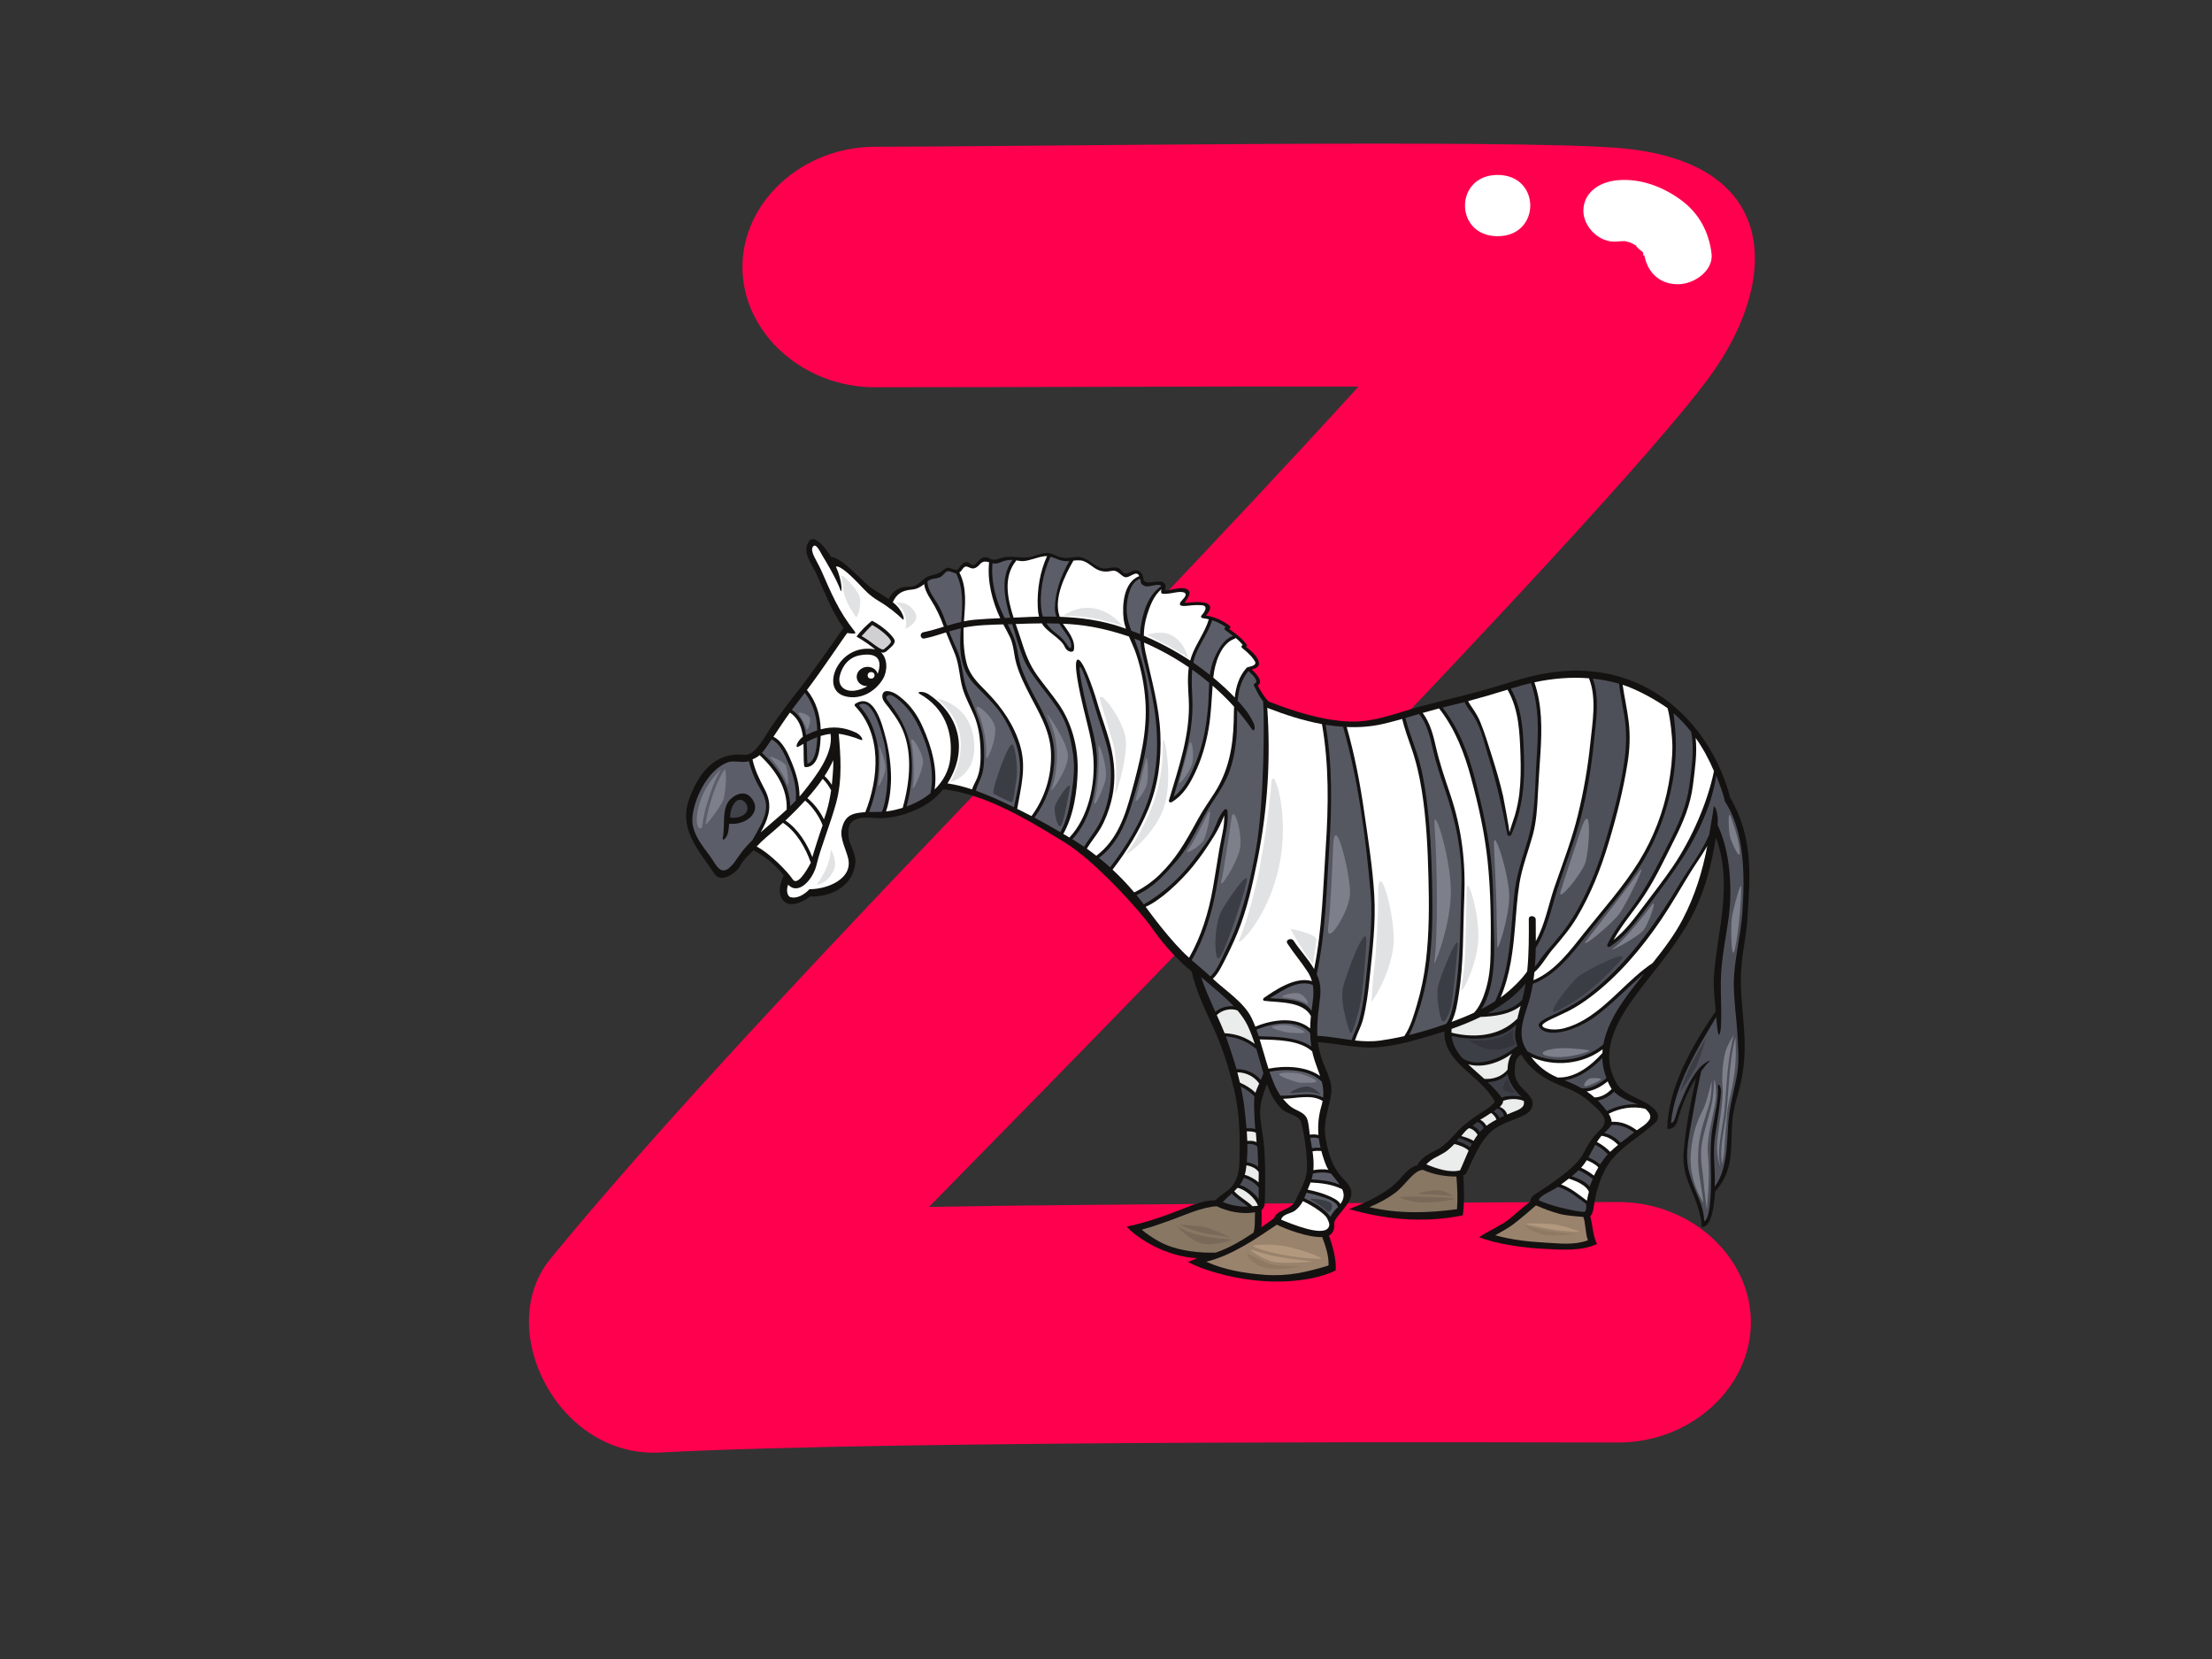 <?xml version="1.0" encoding="utf-8"?>
<!-- Generator: Adobe Illustrator 17.0.0, SVG Export Plug-In . SVG Version: 6.00 Build 0)  -->
<!DOCTYPE svg PUBLIC "-//W3C//DTD SVG 1.1//EN" "http://www.w3.org/Graphics/SVG/1.1/DTD/svg11.dtd">
<svg version="1.1" id="Layer_1" xmlns="http://www.w3.org/2000/svg" xmlns:xlink="http://www.w3.org/1999/xlink" x="0px" y="0px"
	 width="800px" height="600px" viewBox="0 0 800 600" enable-background="new 0 0 800 600" xml:space="preserve">
<rect x="0" y="0" width="800" height="600" fill="#333333" stroke="none"/>
<g>
	<g>
		<g>
			<g>
				<path fill="#FF004E" d="M585.335,434.725c-26.507,0.023-190.967,0.617-249.347,1.773
					c1.101-1.335,245.668-248.657,283.182-301.455c24.587-34.612,24.38-76.639-33.512-81.498
					c-39.434-3.302-219.101-0.47-269.256-0.46c-26.107,0.009-47.889,19.784-47.889,43.491c0,23.708,21.782,43.496,47.889,43.487
					c58.301-0.018,116.617-0.359,174.923-0.249c-97.602,107.199-220.971,228.56-292.236,315.423
					c-20.774,25.314,2.653,71.997,39.448,70.086c89.023-4.642,320.291-3.601,346.798-3.615
					c26.112-0.014,47.899-19.775,47.899-43.492C633.234,454.518,611.447,434.716,585.335,434.725z"/>
			</g>
		</g>
		<path fill="#FFFFFF" d="M541.637,63.266c-15.74,0-15.74,22.161,0,22.161C557.377,85.427,557.377,63.266,541.637,63.266z"/>
		<path fill="#FFFFFF" d="M619.009,91.722c-0.949-7.69-4.357-14.469-11.094-19.42c-6.443-4.73-14.63-7.907-23.063-7.106
			c-6.613,0.631-12.204,4.569-12.204,11.08c0,5.568,5.577,11.711,12.204,11.08c0.764-0.097,1.534-0.142,2.316-0.138
			c0.203-0.004,0.368-0.009,0.516-0.018c0.184,0.06,0.461,0.124,0.871,0.216c0.658,0.212,1.027,0.323,1.114,0.327
			c0.852,0.396,1.676,0.847,2.478,1.321c-1.575-0.921,1.773,2.179,1.717,1.783c0.235,0.355,0.474,0.723,0.682,1.096
			c-0.755-1.101,0.225,1.833,0.106,0.166c0.014,0.037,0.042,0.065,0.06,0.097c0.907,5.779,5.085,10.596,12.098,10.596
			C612.902,102.802,619.759,97.732,619.009,91.722z"/>
	</g>
	<g>
		<path fill="#141111" d="M630.812,373.025c-0.442-7.373-1.474-13.995-1.151-21.037c0.373-8.261,1.934-12.517,2.39-20.834
			c0.705-12.936,2.491-27.526-6.281-42.612c-6.655-25.273-27.705-47.364-58.491-45.937c-8.123,0.373-15.639,2.367-23.261,4.794
			c-9.832,3.132-19.848,5.315-29.828,7.971c-8.593,2.289-16.952,5.918-26.097,5.586c-9.837-0.355-20.129-3.693-29.082-7.17
			c-0.056-0.023-0.116-0.014-0.171-0.032c-1.667-1.709-2.846-3.758-3.947-5.816c2.146-1.382-0.451-4.223-2.206-5.812
			c1.608-0.423,3.113-0.999,2.533-2.928c-0.613-2.022-2.75-3.841-4.559-5.255c0.239-0.161,0.419-0.447,0.253-0.709
			c-1.617-2.422-4.066-4.025-6.411-5.807c0.087-0.051,0.175-0.097,0.267-0.152c0.359-0.221,0.253-0.686-0.032-0.912
			c-2.514-1.966-5.36-3.201-8.57-3.763c1.156-1.344,2.542-3.357,0.35-4.347c-2.468-1.119-7.805,0.009-8.004-0.276
			c-0.193-0.286,2.947-3.302,1.133-4.628c-1.99-1.464-5.793,0.101-8.321,0.249c0.313-1.165,0.502-2.5-0.912-3.118
			c-1.764-0.769-6.526,1.497-6.871-1.128c-0.184-1.363-0.742-2.736-2.321-3.058c-2.156-0.451-3.91,2.777-5.743-0.009
			c-1.423-2.183-4.872-0.304-6.701-0.723c-2.975-0.672-4.859-3.371-7.944-4.043c-1.257-0.272-2.731,0.028-3.974,0.198
			c-2.469,0.313-4.011-0.359-6.084-1.28c-2.542-1.137-5.066,0.216-7.571,0.866c-3.505,0.912-6.788-0.479-10.242,0.29
			c-1.796,0.392-3.136,1.442-5.14,0.346c-0.562-0.304-1.423-0.553-2.067-0.332c-0.769,0.262-1.317,0.603-1.851,1.202
			c-0.571,0.622-1.455,2.109-2.68,1.354c-0.359-0.216-0.622-0.585-1.041-0.732c-1.736-0.608-2.758,1.211-3.509,2.275
			c-0.709,0.976-2.657-0.216-3.565-0.341c-0.871-0.133-1.791,0.622-2.316,1.101c-1.667,1.543-4.43,1.414-5.959,2.441
			c-1.529,1.041-2.8,2.662-4.37,3.072c-1.492,0.382-3.187,0.06-4.647,0.613c-2.238,0.847-3.523,2.197-4.43,4.085
			c-2.634-1.925-4.987-2.897-7.415-4.983c-4.158-3.569-9.28-9.73-13.396-10.274c-1.437-2.431-5.941-8.593-7.953-5.701
			c-2.777,3.965,0.963,8.137,2.638,11.83c3.03,6.715,5.499,13.443,9.786,19.545c-2.795,4.052-11.752,16.896-17.896,24.624
			c-2.745,3.467-5.342,7.046-7.87,10.661c-2.257,3.205-6.061,11.075-10.026,10.638c-11.669-1.294-17.09,8.178-19.825,15.492
			c-4.117,10.997,2.468,18.015,9.058,27.603c2.441,3.555,7.99-0.562,9.293-3.085c1.299-2.51,2.97-3.55,4.688-5.48
			c4.628,2.284,8.497,5.895,10.988,9.063c-1.593,3.187-2.358,7.769,0.571,9.735c2.57,1.741,6.857-0.419,8.911-2.095
			c8.234,0.244,15.75-4.213,16.431-12.351c0.152-1.851-0.576-3.62-1.244-5.324c-0.93-1.815-1.363-3.716-1.303-5.715
			c-0.023-6.171,6.659-5.153,10.173-4.983c5.167,0.263,10.366-1.179,14.916-3.284c3.808-1.759,6.88-4.246,9.21-7.152
			c15.75,1.796,31.067,11.389,43.938,19.213c10.933,6.655,27.861,25.435,31.753,31.223c3.882,5.784,10.131,12.305,14.11,15.395
			c1.695,6.967,4.499,13.12,7.589,19.678c3.523,7.474,5.789,14.884,7.746,22.805c1.847,7.474,2.197,15.261,2.082,22.897
			c-0.06,4.03,0.074,8.28-2.325,11.831c-1.501,2.22-4.55,3.56-6.429,5.618c-4.296,0.06-8.11,1.63-12.001,3.178
			c-6.475,2.583-13.208,4.895-20.102,6.36c3.915,4.296,14.253,10.859,25.444,11.407c-1.322,0.682-3.33,1.363-3.284,1.359
			c7.52,3.915,18.766,6.397,27.438,6.935c12.747,0.783,21.626-1.662,25.996-3.877c0.299-3.961-1.101-8.916-2.45-12.618
			c1.193-0.603,2.1-1.75,1.93-4.384c-0.133-2.073,4.872-5.733,6.046-9.74c0.742-2.519-1.013-4.605-2.731-6.36
			c-4.126-4.205-5.582-9.592-6.493-15.045c-0.981-5.816,1.529-10.712,2.123-16.357c0.391-3.62-1.99-8.087-2.989-10.716
			c-0.99-2.625-1.676-5.453-1.888-7.295c7.11,0.364,13.811,2.284,21.05,1.847c7.267-0.447,14.539-2.676,21.405-4.748
			c1.092-0.332,2.197-0.682,3.311-1.045c-0.35,11.623,13.208,15.791,18.213,25.444c-0.728,1.174-1.948,2.082-4.168,3.482
			c-2.211,1.395-6.71,4.49-8.842,6.742c-2.897,3.062-4.831,5.733-8.911,7.695c-2.376,1.147-4.379,2.349-5.761,4.49
			c-0.125,0.198-0.18,0.391-0.198,0.58c-2.906,0.562-5.015,3.357-6.779,5.324c-4.048,4.499-12.167,8.418-18.038,10.482
			c11.167,3.38,26.235,5.439,41.143,2.298c0.626-4.49,0.488-10.375,0.157-14.553c0.447-0.009,0.875-0.207,1.096-0.677
			c3.062-6.401,5.784-13.378,10.96-16.538c5.181-3.154,11.301-3.633,12.747-7.165c1.064-2.611-0.787-4.379-2.68-6.258
			c-2.137-2.109-3.463-3.772-3.472-6.696c-0.005-1.952-0.056-5.162,2.358-6.221c3.205,5.494,8.676,9.095,14.865,11.448
			c3.919,1.488,7.189,3.145,10.127,5.918c1.496,1.405,5.936,4.633,5.029,7.543c-0.926,2.911-3.141,2.045-7.649,10.951
			c-3.109,6.143-17.26,14.295-18.122,15.174c-0.866,0.884-1.114,1.649-1.018,2.109c-2.685,1.962-5.047,4.246-7.613,6.332
			c-2.57,2.086-8.174,4.674-10.896,6.553c5.872,2.307,14.865,3.716,22.155,4.13c8.032,0.456,14.912,0.949,20.503-1.69
			c-1.478-2.685-1.672-7.262-2.482-10.15c0.511-0.088,1.059-1.322,1.432-4.122c0.216-1.644,1.723-10.9,6.751-16.703
			c4.209-4.868,9.44-7.636,15.1-12.65c2.887-2.556,0.53-5.43-3.523-7.622c-4.057-2.192-8.193-3.491-10.109-6.705
			c-7.262-12.204,1.193-24.776,8.925-34.806c6.958-9.026,14.161-17.449,19.116-27.59c4.136-8.451,6.346-17.527,7.751-26.659
			c3.808,9.841,3.233,20.912,1.782,31.099c-0.866,6.121-1.911,12.185-2.422,18.338c-0.373,4.499,0.24,8.939,0.617,13.387
			c-8.865,12.825-17.348,28.091-17.555,42.556c2.275,0.212,3.394-1.34,3.961-3.753c0.557-2.404,3.288-10.09,6.47-14.626
			c-1.952,8.883-3.813,17.97-4.499,26.963c-0.308,4.076,0.479,7.82,2.022,11.628c1.773,4.379,4.486,10.247,4.449,15.276
			c3.343,0.313,4.495-6.438,4.914-12.821c7.571-8.363,5.236-17.403,6.341-26.659c0.677-5.637,2.685-10.081,3.518-15.694
			C630.839,384.013,631.249,380.393,630.812,373.025z M463.717,401.209c2.16,1.985,6.056,1.898,6.875,4.799
			c0.824,2.906,2.409,11.518,2.073,17.26c-0.221,3.744-3.113,8.681-4.329,11.232c-1.492,3.136-6.784,3.076-7.543,6.088
			c-1.257,0.815-3.145,2.293-4.596,3.293c0.175-2.119,0.046-6.171,0.046-6.199c0-0.009,0.857-0.778,1.092-1.828
			c0.23-1.045,0.461-13.737-0.133-21.014c-0.29-3.647-1.119-7.257-1.428-10.914c-0.382-4.476,1.05-7.986,2.422-11.872
			c0.133,0.368,0.263,0.737,0.401,1.101C459.711,396.046,461.318,399.017,463.717,401.209z"/>
		<path fill="#FFFFFF" d="M619.879,278.886c-2.252,11.094-7.888,24.218-14.893,34.534c-3.499,5.162-7.414,10.085-11.163,15.101
			c-3.044,4.075-6.176,8.178-10.265,11.43c3.067-5.678,7.691-10.845,11.218-16.247c4.177-6.383,7.285-13.106,10.68-19.835
			c3.301-6.516,5.95-12.793,6.825-19.949c0.681-5.651,1.584-11.371,0.967-17.039C615.914,270.638,618.106,274.695,619.879,278.886z"
			/>
		<path fill="#FFFFFF" d="M603.098,256.132c1.1,3.9,1.75,11.2,1.75,13.558c0.009,4.683-0.539,9.362-1.381,13.976
			c-1.783,9.74-5.416,19.287-10.725,27.903c-5.632,9.123-12.936,17.256-19.678,25.693c-4.941,6.175-10.527,13.954-18.471,17.246
			c0.138-0.967,0.258-1.939,0.355-2.915c2.634-2.261,4.356-5.632,6.53-8.188c3.214-3.762,6.328-7.414,8.837-11.619
			c5.098-8.547,8.681-17.707,11.499-27.064c2.864-9.482,5.31-19.241,6.848-28.971c0.783-4.964,0.958-9.892,0.359-14.875
			c-0.534-4.43-1.547-8.796-2.169-13.212C591.226,249.021,598.359,252.715,603.098,256.132z"/>
		<path fill="#4E5059" d="M585.52,247.248c0.511,3.974,1.331,7.898,1.971,11.854c0.843,5.181,0.755,10.26,0.074,15.45
			c-1.28,9.671-3.923,19.383-6.641,28.782c-2.524,8.741-5.803,17.316-10.26,25.403c-2.459,4.467-5.416,8.492-8.814,12.392
			c-1.561,1.796-3.136,3.583-4.527,5.494c-0.741,1.018-1.404,2.068-2.201,3.012c0.18-2.261,0.263-4.531,0.309-6.802
			c4.103-6.411,5.498-13.866,7.718-20.931c2.754-8.745,6.235-17.26,8.551-26.13c2.395-9.155,3.887-18.531,4.813-27.889
			c0.709-7.092,2.114-15.464-0.442-22.441C579.266,245.775,582.42,246.378,585.52,247.248z"/>
		<path fill="#FFFFFF" d="M574.67,245.314c2.906,7.189,1.22,16.132,0.484,23.533c-0.866,8.662-2.395,17.26-4.444,25.747
			c-2.118,8.782-5.407,17.297-8.382,25.858c-2.302,6.622-3.467,13.682-6.876,19.927c0.018-2.625-0.014-5.245-0.032-7.81
			c-0.018-1.465-2.528-1.713-2.51-0.235c0.046,6.268,0.064,12.655-0.581,18.96c-1.814,2.777-6.106,6.972-9.634,9.491
			c3.527-8.262,4.536-17.127,5.268-25.951c0.429-5.084,0.746-10.177,1.552-15.229c0.944-5.95,3.205-11.646,4.803-17.458
			c1.345-4.895,1.649-9.975,1.883-14.99c0.24-5.02,0.631-10.021,0.944-15.041c0.534-8.483,0.617-17.191-2.22-25.347
			C561.513,245.346,568.167,244.803,574.67,245.314z"/>
		<path fill="#3D3F46" d="M551.759,355.645c-0.313,1.985-0.714,3.951-1.206,5.899c-3.007,3.482-7.843,4.578-12.572,4.96
			C543.354,363.612,548.218,360.061,551.759,355.645z"/>
		<path fill="#FFFFFF" d="M545.211,249.431c4.181,7.295,4.398,15.593,4.693,23.662c0.17,4.697,0.129,9.385-0.428,14.059
			c-0.313,2.57-0.857,5.121-1.561,7.626c-0.152,0.534-1.815,5.319-1.985,6.212c-0.101-1.395-2.058-11.942-2.303-13.033
			c-1.101-4.882-2.537-9.657-4.043-14.451c-1.299-4.126-2.556-8.252-4.182-12.286c-0.705-1.75-1.63-3.279-2.685-4.872
			c-0.543-0.834-1.294-1.796-1.75-2.782C535.747,252.3,540.477,250.91,545.211,249.431z"/>
		<path fill="#4E5059" d="M523.331,255.478c2.151-0.497,4.265-1.022,6.378-1.57c0.755,1.888,2.436,3.725,3.412,5.342
			c2.639,4.343,3.74,9.712,5.213,14.451c2.887,9.284,5.015,18.595,6.801,28.105c0.042,0.249,0.276,0.447,0.557,0.474l0.207,0.018
			c0.286,0.023,0.548-0.129,0.654-0.368c4.043-8.966,4.937-18.356,4.633-27.963c-0.267-8.455-0.414-17.251-4.771-24.914
			c0.249-0.074,0.493-0.148,0.741-0.226c2.169-0.69,4.343-1.289,6.54-1.8c3.044,8.644,2.662,17.9,2.072,26.867
			c-0.668,9.919-0.345,20.258-3.224,29.915c-1.349,4.509-2.855,8.971-3.877,13.562c-1.124,5.02-1.382,10.21-1.796,15.303
			c-0.811,10.016-1.713,20.134-6.139,29.432c-1.602,1.022-3.265,1.981-4.987,2.86c2.805-4.191,3.859-9.883,4.301-14.198
			c0.654-6.318,0.263-12.701,0.129-19.033c-0.125-5.821-0.18-11.623-0.631-17.44c-0.875-11.163-3.362-22.151-6.221-33.015
			c-2.367-8.975-5.724-17.804-11.573-25.398C522.272,255.749,522.797,255.602,523.331,255.478z"/>
		<path fill="#FFFFFF" d="M478.122,261.897c2.561,14.889,2.363,29.487,1.359,44.481c-0.99,14.746-1.262,29.543-4.209,44.104
			c-2.077-3.606-5.139-6.76-7.4-10.242c-0.815-1.266-3.127-0.332-2.294,0.949c2.303,3.55,5.107,6.788,7.401,10.348
			c0.704,1.105,1.188,2.201,1.506,3.302c-6.106-1.856-13.733,3.569-17.343,6.042c-0.488,0.336-0.47,1.018,0.193,1.096
			c5.273,0.631,13.899,0.12,16.763,5.471c-0.152,1.478-0.244,2.989-0.267,4.509c-5.176-4.347-13.438-3.307-19.825-0.659
			c-0.405-1.031-0.838-2.058-1.321-3.071c-2.722-5.692-9.422-9.878-14.041-14.258c1.718-1.63,2.8-3.749,3.85-5.779
			c1.796-3.496,3.505-7.055,4.992-10.657c3.537-8.579,5.545-17.772,7.35-26.756c3.629-18.039,4.757-36.473,3.482-54.77
			C464.656,258.457,471.32,260.64,478.122,261.897z"/>
		<path fill="#5B5E68" d="M474.327,365.574c-2.828-4.389-9.768-4.196-15.063-4.578c4.545-2.754,10.269-6.894,15.533-4.789
			C475.322,359.255,474.76,362.332,474.327,365.574z"/>
		<path fill="#5B5E68" d="M473.83,373.587c0.033,1.644,0.171,3.284,0.415,4.891c-5.038-3.454-12.724-3.523-19.015-3.712
			c-0.258-0.792-0.53-1.584-0.82-2.372C460.627,369.787,469.142,368.54,473.83,373.587z"/>
		<path fill="#FFFFFF" d="M446.867,230.702c0.963,0.778,1.851,1.612,2.579,2.583c-0.037,0.023-0.069,0.046-0.101,0.06
			c-0.419,0.231-0.502,0.687-0.116,0.99c1.105,0.852,2.109,1.796,3.063,2.786c0.58,0.599,1.068,1.244,1.496,1.939
			c0.967,1.552-1.266,1.907-2.436,2.224c-0.055,0.014-0.092,0.046-0.138,0.069c-0.138,0.023-0.276,0.078-0.391,0.207
			c-2.781,3.136-3.827,6.857-4.255,10.703c-2.427-2.533-5.029-4.923-7.751-7.175c0.018-0.18,0.028-0.359,0.046-0.544
			c0.465-4.333,2.556-11.798,7.668-13.544C446.715,230.937,446.816,230.831,446.867,230.702z"/>
		<path fill="#5B5E68" d="M443.302,226.787c-0.037,0.018-0.074,0.042-0.11,0.06c-0.419,0.235-0.502,0.686-0.111,0.986
			c0.935,0.732,1.911,1.423,2.86,2.151c-3.472,1.225-5.407,5.033-6.719,7.962c-0.889,1.971-1.363,4.048-1.644,6.166
			c-1.939-1.556-3.932-3.058-6.005-4.462c0.005-0.028,0.009-0.056,0.018-0.083c1.119-5.457,5.218-9.919,6.807-15.243
			C440.162,224.885,441.782,225.705,443.302,226.787z"/>
		<path fill="#5B5E68" d="M431.246,257.025c0.193-4.978-0.553-9.896-0.051-14.838c2.118,1.497,4.159,3.095,6.129,4.757
			c-0.17,2.667-0.161,5.37-0.355,7.958c-0.543,6.917-1.722,14.083-4.388,20.604c-1.847,4.527-3.97,9.533-8.147,12.697
			C427.493,277.932,430.827,267.741,431.246,257.025z"/>
		<path fill="#FFFFFF" d="M420.451,214.74c1.764,0.152,3.541-0.308,5.277-0.557c1.483-0.203,4.196-0.212,2.616,1.943
			c-0.543,0.741-1.943,1.814-1.556,2.606c0.382,0.783,3.09,0.286,4.347,0.184c1.152-0.097,2.294-0.124,3.445-0.028
			c2.745,0.226,0.824,2.759-0.088,3.772c-0.313,0.355-0.004,0.852,0.442,0.907c0.778,0.097,1.529,0.235,2.256,0.419
			c-1.418,4.706-4.61,8.741-6.268,13.378c-0.184,0.511-0.327,1.036-0.47,1.561c-5.255-3.463-10.873-6.479-16.786-8.999
			c0.023-2.514,0.415-5.01,1.179-7.492c0.954-3.062,2.441-7.198,5.268-9.353C419.719,214.012,420.009,214.703,420.451,214.74z"/>
		<path fill="#5B5E68" d="M412.406,209.311c0.285,1.179-0.216,1.865,1.658,2.634c1.561,0.64,5.121-1.317,5.908,0.078
			c-4.946,3.164-6.839,10.228-7.488,15.321c-0.083,0.677-0.12,1.344-0.134,2.017c-1.068-0.438-2.146-0.866-3.214-1.271
			c-1.045-2.795-1.796-5.397-1.64-8.681C407.653,216.163,408.763,210.333,412.406,209.311z"/>
		<path fill="#FFFFFF" d="M388.215,202.753c0.81-0.087,1.616-0.157,2.491-0.087c1.87,0.129,3.702,1.787,5.149,2.749
			c2.026,1.354,3.951,1.543,6.203,1.045c2.252-0.498,3.334,1.989,4.927,2.293c1.676,0.327,4.03-2.763,5.034-0.387
			c-5.821,2.261-6.189,10.859-5.632,15.533c0.147,1.179,0.451,2.349,0.838,3.514c-0.613-0.221-1.225-0.451-1.842-0.663
			c-7.134-2.404-14.594-3.408-22.11-3.675c-0.092-0.244-0.17-0.488-0.244-0.737c-1.792-6.254,2.04-14.124,5.171-19.54
			C388.215,202.785,388.206,202.767,388.215,202.753z"/>
		<path fill="#5B5E68" d="M383.145,225.53c1.368,2.653,4.504,5.632,4.273,8.184c-0.138,1.538-1.179-0.005-1.727-0.861
			c-0.557-0.847-1.708-2.275-3.394-3.528c-1.603-1.197-2.906-2.446-3.873-3.882C380,225.447,381.579,225.475,383.145,225.53z"/>
		<path fill="#5B5E68" d="M379.893,201.454c0.028-0.05,0.028-0.097,0.033-0.142c2.215,0.691,3.725,1.745,6.23,1.635
			c0.194-0.014,0.392-0.037,0.589-0.051c-2.993,5.291-5.167,11.066-5.227,17.058c-0.009,1.082,0.207,2.1,0.534,3.085
			c-1.612-0.041-3.233-0.065-4.858-0.041c-0.231-0.681-0.419-1.391-0.521-2.169C375.809,214.56,377.236,207.243,379.893,201.454z"/>
		<path fill="#FFFFFF" d="M367.506,202.661c0.948,0.157,1.902,0.35,2.869,0.253c2.312-0.216,5.793-1.842,8.312-1.8
			c-2.597,5.683-3.606,12.167-3.38,18.282c0.037,1.202,0.17,2.441,0.488,3.62c-1.934,0.042-3.868,0.111-5.793,0.216
			c-1.142,0.055-2.289,0.097-3.431,0.148c-2.229-6.968-3.79-14.626,0.824-20.438C367.469,202.845,367.496,202.753,367.506,202.661z"
			/>
		<path fill="#5B5E68" d="M361.238,203.577c1.713-0.7,3.122-1.183,4.964-1.073c-4.619,6.088-2.851,14.221-0.815,20.921
			c-0.686,0.033-1.358,0.065-2.04,0.092c-1.022-2.109-1.975-4.242-2.717-6.535c-1.391-4.347-2.109-8.809-1.672-13.318
			C359.69,203.826,360.46,203.895,361.238,203.577z"/>
		<path fill="#FFFFFF" d="M347.026,206.967c0.456-0.212,0.76-0.719,1.031-1.096c1.147-1.593,1.75-0.871,3.058-0.406
			c1.441,0.507,2.519-0.575,3.357-1.487c1.022-1.114,2.109-0.953,3.251-0.64c-0.709,6.779,1.06,13.967,4.021,20.24
			c-3.085,0.129-6.157,0.281-9.224,0.548c-1.345,0.115-2.63,0.336-3.9,0.594c0.4-6.028,1.206-12.024-1.663-17.725
			C346.976,206.99,347.003,206.976,347.026,206.967z"/>
		<path fill="#5B5E68" d="M335.545,210.181c1.561-1.326,3.868-0.617,5.227-1.962c0.442-0.433,0.884-0.875,1.317-1.317
			c0.852-0.783,2.399,0.138,3.265,0.387c0.138,0.032,0.258,0.046,0.391,0.046c2.749,5.356,2.372,11.458,1.916,17.583
			c-1.741,0.387-3.445,0.866-5.126,1.377c-0.838-2.293-1.676-4.596-2.813-6.788c-1.589-3.067-4.228-5.692-4.301-9.224
			C335.462,210.25,335.509,210.213,335.545,210.181z"/>
		<path fill="#5B5E68" d="M286.5,256.574c1.51-2.022,3.04-4.025,4.573-6.028c3.085,3.915,4.384,8.828,4.49,13.613
			c-1.377,0.447-2.726,1.018-4.053,1.685c-0.497-3.574-1.768-6.848-5.13-9.104C286.418,256.68,286.459,256.629,286.5,256.574z"/>
		<path fill="#5B5E68" d="M295.559,266.59c-0.083,3.168-0.502,8.755-3.541,9.616c-0.194-2.468-0.116-5.19-0.272-7.861
			C292.994,267.658,294.269,267.064,295.559,266.59z"/>
		<path fill="#FFFFFF" d="M285.685,257.702c3.122,2.141,4.278,5.3,4.697,8.736c-2.339,1.745-2.915,4.398-1.58,3.565
			c0.161-0.101,0.93-0.428,1.778-0.986c0.12,2.745-0.005,5.526,0.239,7.967c0.037,0.336,0.414,0.484,0.737,0.474
			c4.859-0.221,5.07-7.935,5.245-10.969c0.005-0.106,0-0.216,0.005-0.323c1.179-0.355,2.376-0.617,3.583-0.746
			c1.101,7.29-5.535,15.579-9.892,21.074c-0.419,0.539-0.889,1.045-1.336,1.556c0.018-4.237-1.244-8.483-2.864-12.406
			c-1.253-3.026-3.141-7.521-6.577-9.188C281.679,263.523,283.599,260.571,285.685,257.702z"/>
		<path fill="#FFFFFF" d="M291.99,288.654c1.939-2.164,3.85-4.527,5.545-6.986c1.262,1.193,2.215,2.653,3.049,4.14
			c-0.382,2.657-0.926,5.292-1.732,7.958c-0.263,0.866-0.562,1.741-0.861,2.602C296.614,293.48,294.481,290.698,291.99,288.654z"/>
		<path fill="#FFFFFF" d="M297.516,298.467c-0.921,2.501-3.339,10.081-3.712,11.541c-1.976-4.937-5.167-10.21-9.754-13.258
			c0.548-0.516,1.096-1.027,1.635-1.543c1.653-1.621,3.574-3.541,5.503-5.669C293.887,291.753,296.291,295.317,297.516,298.467z"/>
		<path fill="#FFFFFF" d="M298.207,280.659c1.229-1.874,2.302-3.799,3.131-5.738c0.042,1.05,0.051,2.105-0.018,3.16
			c-0.12,1.952-0.272,3.868-0.483,5.765C300.09,282.69,299.243,281.598,298.207,280.659z"/>
		<path fill="#5B5E68" d="M276.724,270.831c0.801-1.119,1.58-2.252,2.344-3.39c3.201,1.483,4.868,5.863,6.079,8.672
			c1.791,4.168,3.062,8.916,2.676,13.428c-0.668,0.7-1.331,1.386-2.031,2.054c-0.129-7.498-4.471-14.032-10.228-19.342
			C275.959,271.821,276.346,271.356,276.724,270.831z"/>
		<path fill="#FFFFFF" d="M274.716,273.102c5.793,5.375,10.15,12.001,9.795,19.71c-3.044,2.814-6.295,5.448-9.372,8.206
			c1.16-2.082,2.206-4.25,2.745-6.526c0.788-3.412,0.203-6.134-1.437-9.252c-1.86-3.523-3.468-6.788-4.292-10.615
			C273.15,274.249,273.979,273.742,274.716,273.102z"/>
		<path fill="#5B5E68" d="M272.081,303.892c-0.99,0.986-1.948,1.99-2.851,3.044c-1.271,1.492-2.321,3.182-3.486,4.739
			c-4.025,5.365-5.803,2.956-7.981-0.594c-2.169-3.56-7.603-8.736-7.364-14.958c0.239-6.212,5.126-17.688,12.927-20.461
			c2.072-0.728,5.268,0.359,7.525-0.382c0.47,2.063,1.308,4.306,2.16,6.286c1.474,3.426,4.02,6.189,4.057,10.044
			c0.032,3.136-1.658,6.374-3.201,9.114C273.288,301.755,272.722,302.833,272.081,303.892z"/>
		<path fill="#FFFFFF" d="M273.652,306.171c1.092-1.188,2.266-2.344,3.588-3.454c2.007-1.69,3.992-3.385,5.917-5.144
			c4.974,3.26,8.267,9.247,10.09,14.451c-2.114,3.956-5.057,8.359-6.59,5.95C285.119,315.566,278.561,308.663,273.652,306.171z"/>
		<path fill="#5B5E68" d="M318.949,293.604c-1.662,0.064-3.693,0.018-4.628,0.05c2.482-6.484,3.731-13.304,3.454-20.175
			c-0.148-3.721-0.944-7.396-2.335-10.896c-0.672-1.672-1.584-3.26-2.607-4.776c-0.474-0.69-1.004-1.344-1.547-1.994
			c-0.681-0.824-1.045-0.879,0.373-1.216c4.486-1.055,7.493,11.48,8.086,13.944c0.847,3.477,0.949,6.963,1.193,10.509
			C321.118,281.64,320.777,289.335,318.949,293.604z"/>
		<path fill="#5B5E68" d="M336.531,286.876c-2.487,2.049-5.443,3.665-8.639,4.789c1.69-6.341,2.353-12.812,1.672-19.346
			c-0.705-6.83-3.413-12.296-7.672-17.859c-0.4-0.502-0.783-1.013-1.137-1.543c-0.691-1.036,0.534-1.883,1.625-1.455
			c1.239,0.489,2.399,1.446,3.357,2.303c3.1,2.772,5.158,6.014,6.843,9.653C335.978,270.757,338.069,278.913,336.531,286.876z"/>
		<path fill="#FFFFFF" d="M342.656,283.325c7.097-11.098,5.287-24.163-6.824-32.232c-1.902-1.271-4.652-0.953-3.27-0.175
			c9.197,5.181,12.19,14.032,11.117,23.459c-0.493,4.394-2.593,8.151-5.646,11.145c1.078-7.723-1.128-15.423-4.311-22.588
			c-1.64-3.693-3.827-7.129-7.009-9.897c-1.57-1.368-3.403-2.869-5.651-3.09c-1.943-0.198-2.22,1.639-1.777,2.869
			c0.419,1.128,1.519,2.239,2.238,3.21c1.446,1.957,2.86,3.91,4.006,6.028c4.817,8.893,3.615,20.677,0.949,30.09
			c-2.022,0.613-3.947,1.11-6.047,1.331c1.446-3.988,1.93-9.685,1.806-13.415c-0.148-4.739-0.875-9.491-2.137-14.087
			c-0.916-3.334-3.891-15.892-10.785-11.421c-0.276,0.18-0.327,0.566-0.092,0.806c9.929,10.385,8.529,26.208,3.74,38.366
			c-4.389,0.313-7.456,0.884-8.547,6.258c-0.664,3.284,1.616,7.405,2.34,10.482c1.745,7.4-7.502,11.135-14,11.14
			c-2.28,2.418-4.918,3.421-6.829,2.873c-1.359-0.387-1.598-2.91-0.862-4.531c3.648,4.025,9.04-1.796,10.307-7.373
			c1.276-5.572,4.918-14.437,7.027-22.169c2.307-8.446,1.621-17.03,0.939-25.006c1.833,0.138,5.955,1.303,7.838,2.141
			c1.474,0.659,0.423-1.667-1.709-2.639c-4.407-2.012-8.45-2.242-12.646-1.119c-0.161-5.056-1.639-10.173-4.987-14.234
			c5.13-6.71,13.769-19.641,14.571-20.608c1.612,0.17,3.652,0.613,2.704-0.585c-5.904-7.432-8.404-13.728-12.13-22.132
			c-1.46-3.293-4.135-6.747-3.002-8.46c1.137-1.713,2.786,2.141,3.495,3.256c0.958,1.538,5.098,8.391,6.526,12.48
			c0.488,1.4,0.898-2.805-1.677-8.593c1.685-0.442,5.922,3.799,8.248,6.203c2.317,2.413,3.767,4.2,7.299,6.295
			c3.537,2.09,6.516,4.55,8.519,6.507c1.101,1.073,0.387-3.173-3.5-6.102c1.414-3.053,3.32-4.264,6.944-4.582
			c1.815-0.161,3.141-0.962,4.407-1.957c0.29,2.095,1.317,3.933,2.528,5.826c1.888,2.966,3.274,5.959,4.467,9.219
			c0.032,0.111,0.087,0.221,0.129,0.336c-2.413,0.737-4.831,1.474-7.382,1.999c-1.584,0.332-1.17,2.593,0.423,2.266
			c2.648-0.553,5.195-1.386,7.751-2.197c1.05,2.634,2.192,5.222,3.242,7.856c1.584,3.988,1.58,8.395,2.781,12.48
			c0.954,3.26,2.689,6.346,4.025,9.482c1.709,4.002,2.289,8.184,2.418,12.457c0.106,3.371,0.074,7.138-1.202,10.339
			c-0.516,1.312-1.428,2.731-1.861,4.163C348.647,284.532,345.686,283.767,342.656,283.325z"/>
		<path fill="#5B5E68" d="M366.718,291.951c-0.009-0.005-0.018-0.009-0.028-0.018c-4.495-2.165-8.892-4.246-13.733-5.941
			c0.428-1.962,1.741-4.2,2.261-6.019c0.879-3.118,0.728-6.719,0.631-9.91c-0.226-7.11-3.067-12.885-5.761-19.425
			c-1.538-3.707-1.828-7.649-2.648-11.508c-0.719-3.329-2.473-6.341-3.698-9.528c-0.157-0.41-0.299-0.82-0.451-1.234
			c1.382-0.424,2.777-0.806,4.195-1.133c-0.502,7.226-0.575,14.345,4.845,20.153c2.804,2.998,5.848,5.761,8.409,8.948
			c2.694,3.353,4.578,7.299,6.134,11.186c1.74,4.347,2.358,8.805,1.902,13.396C368.413,284.628,367.404,288.276,366.718,291.951z"/>
		<path fill="#FFFFFF" d="M367.888,292.531c1.308-7.663,3.348-14.76,1.156-22.524c-2.114-7.47-6.488-13.958-12.07-19.669
			c-3.067-3.15-6.014-5.816-7.24-9.994c-1.105-3.799-1.322-8.165-1.271-12.07c0.005-0.423,0.023-0.852,0.032-1.276
			c0.037-0.009,0.074-0.023,0.106-0.027c4.637-0.917,9.482-1.027,14.253-1.152c0.797,1.497,1.63,2.975,2.367,4.509
			c1.036,2.155,1.335,4.462,1.708,6.765c0.668,4.14,2.418,8.036,4.273,11.831c3.823,7.792,8.667,14.732,8.911,23.509
			c0.225,8.151-2.114,15.966-7.055,22.717C371.337,294.253,369.619,293.383,367.888,292.531z"/>
		<path fill="#5B5E68" d="M374.123,295.713c4.301-5.885,6.511-12.3,7.115-19.42c0.705-8.188-1.948-14.843-5.858-22.073
			c-2.045-3.79-4.043-7.598-5.614-11.578c-1.653-4.181-1.598-8.671-3.394-12.789c-0.613-1.391-1.271-2.745-1.92-4.08
			c0.543-0.018,1.096-0.033,1.63-0.051c1.239,4.066,2.39,8.22,3.951,12.176c1.418,3.574,3.804,6.797,6.176,9.896
			c2.708,3.532,5.535,6.963,7.7,10.795c2.441,4.292,3.426,9.187,4.149,13.935c0.755,4.997,0.198,9.795-0.567,14.741
			c-0.709,4.661-1.644,9.459-3.992,13.696C380.414,299.158,377.301,297.389,374.123,295.713z"/>
		<path fill="#5B5E68" d="M388.432,303.887c-0.193-0.12-0.396-0.23-0.594-0.355c6.88-7.432,8.685-18.071,8.911-27.484
			c0.148-6.097-1.667-12.171-3.164-18.062c-1.395-5.507-3.597-15.722-3.039-16.703c0.553-0.976,3.887,9.017,5.227,13.696
			c1.543,5.356,3.537,10.657,4.895,16.045c1.635,6.489,1.414,13.277-0.323,19.719c-0.856,3.182-2.164,6.341-3.983,9.173
			c-1.382,2.156-2.998,4.154-4.301,6.342C390.882,305.449,389.675,304.652,388.432,303.887z"/>
		<path fill="#FFFFFF" d="M393.06,306.936c1.483-2.523,3.458-4.766,4.937-7.304c1.732-2.984,2.915-6.185,3.795-9.454
			c1.616-6.014,1.561-12.277,0.35-18.338c-1.211-6.046-3.666-11.987-5.375-17.932c-1.575-5.485-5.397-16.035-7.064-15.331
			c-1.672,0.696,0.769,11.835,2.16,17.638c1.409,5.922,3.132,11.761,3.569,17.836c0.682,9.565-1.685,21.326-8.653,28.856
			c-0.741-0.442-1.478-0.879-2.215-1.317c3.813-6.765,5.029-15.584,5.19-23.012c0.18-8.285-2.067-17.117-6.981-24.135
			c-2.395-3.426-5.117-6.655-7.571-10.044c-2.994-4.131-4.486-8.377-5.963-13.093c-0.553-1.754-1.23-3.647-1.907-5.627
			c3.201-0.111,6.355-0.207,9.482-0.231c1.64,3.104,6.949,5.365,8.28,8.529c0.769,1.819,3.108,2.331,3.311,0.949
			c0.525-3.647-2.197-6.673-4.002-9.348c6.714,0.299,13.746,1.211,23.887,4.614c0.926,2.201,1.98,4.375,2.689,6.539
			c1.787,5.425,2.855,11.034,3.265,16.68c0.801,11.246-1.99,21.995-4.923,32.812c-2.307,8.483-5.14,17.527-12.826,23.275
			C395.376,308.626,394.243,307.765,393.06,306.936z"/>
		<path fill="#5B5E68" d="M397.462,310.261c6.572-4.978,9.662-12.319,11.9-19.655c2.874-9.413,5.485-18.996,6.134-28.778
			c0.696-10.422-1.354-20.673-5.116-30.505c-0.056-0.129-0.101-0.253-0.157-0.391c0.737,0.29,1.464,0.594,2.192,0.898
			c0.221,2.731,0.852,5.439,1.547,8.077c1.382,5.296,2.593,10.61,3.45,15.994c1.741,10.983,1.529,22.179-1.966,32.863
			c-2.938,8.952-8.096,17.288-13.972,24.919C400.175,312.513,398.849,311.366,397.462,310.261z"/>
		<path fill="#FFFFFF" d="M402.367,314.512c5.176-6.715,9.574-13.843,12.793-21.52c3.716-8.842,4.895-18.19,4.499-27.608
			c-0.419-10.09-3.256-19.692-5.388-29.538c-0.249-1.161-0.424-2.307-0.525-3.459c5.72,2.478,11.14,5.503,16.206,8.962
			c-0.557,3.804-0.231,7.741-0.028,11.527c0.691,12.549-3.643,24.601-7.157,36.566c-0.17,0.566,0.442,0.971,0.99,0.654
			c4.154-2.431,6.489-6.479,8.404-10.491c2.45-5.13,3.979-10.495,4.942-16.012c0.903-5.19,1.063-10.399,1.46-15.607
			c2.745,2.39,5.351,4.923,7.755,7.603c-0.078,1.801-0.088,3.606-0.134,5.37c-0.272,9.243-1.814,17.79-6.986,25.872
			c-2.003,3.127-4.158,6.148-5.922,9.39c-2.091,3.822-4.255,7.82-6.723,11.48c-2.146,3.196-4.362,5.839-7.133,8.584
			c-2.464,2.427-5.982,4.969-9.215,6.452C407.764,319.849,405.167,317.104,402.367,314.512z"/>
		<path fill="#FFFFFF" d="M414.327,327.954c5.139-2.127,12.471-8.975,17.085-14.603c2.892-3.528,5.439-7.368,7.811-11.196
			c1.418-2.289,2.565-4.812,3.542-7.234c0.133,4.13-1.138,8.386-1.815,12.429c-0.769,4.624-1.478,9.252-2.293,13.871
			c-1.538,8.722-4.136,17.297-8.607,25.172C423.523,340.586,415.823,329.98,414.327,327.954z"/>
		<path fill="#585B64" d="M430.988,347.245c4.688-8.11,7.272-16.919,8.92-25.909c0.912-4.964,1.649-9.947,2.478-14.925
			c0.723-4.375,2.077-8.842,1.501-13.3c-0.064-0.521-0.801-0.599-1.133-0.231c-1.92,2.141-2.648,4.863-3.832,7.368
			c-1.778,3.74-4.669,7.253-7.17,10.615c-4.702,6.337-10.79,11.969-17.882,16.114c-0.078,0.042-0.125,0.097-0.161,0.148
			c-0.87-1.152-1.755-2.294-2.676-3.403c6.392-2.846,10.675-8.004,14.184-11.969c5.803-6.549,8.593-14.622,13.351-21.755
			c2.252-3.38,4.449-6.756,5.885-10.495c1.575-4.089,2.298-8.455,2.717-12.752c0.299-3.141,0.166-6.544,0.249-9.919
			c1.907,2.206,3.693,4.495,5.337,6.871c0.866,1.248,1.446-0.46,0.585-2.252c-1.617-3.371-3.164-5.25-5.733-8.045
			c0.359-3.882,1.317-7.607,3.891-10.739c1.234,1.082,4.071,3.823,2.312,4.522c-0.313,0.12-0.465,0.483-0.318,0.755
			c1.073,2.008,1.796,3.878,3.32,5.646c0.484,4.591,0.539,36.229-2.606,53.779c-1.617,8.98-3.661,18.043-6.737,26.71
			c-1.317,3.707-3.026,7.257-4.752,10.822c-1.345,2.772-2.588,6.028-4.964,8.253C435.579,351.114,433.231,349.225,430.988,347.245z"
			/>
		<path fill="#4E5059" d="M439.558,365.947c-1.87-4.14-3.74-8.289-5.2-12.623c0.193,0.161,0.373,0.332,0.566,0.502
			c3.643,3.15,7.857,6.429,11.296,10.108C443.85,363.681,441.294,364.473,439.558,365.947z"/>
		<path fill="#EBECEC" d="M440.07,367.103c1.796-1.8,4.992-2.611,7.479-1.676c1.478,1.745,2.749,3.578,3.689,5.526
			c1.013,2.128,1.838,4.343,2.565,6.585c-3.201-2.298-6.424-3.606-10.905-3.868C442.004,371.459,441.046,369.276,440.07,367.103z"/>
		<path fill="#4E5059" d="M443.362,374.835c2.063,0.134,6.627,0.82,11.025,4.578c0.879,2.919,1.653,5.88,2.542,8.791
			c-0.056,0.088-0.654,1.685-0.954,2.386c-2.072-2.501-5.305-3.997-8.768-3.933C446.36,383.576,443.712,375.728,443.362,374.835z"/>
		<path fill="#FFFFFF" d="M476.842,410.479c-1.027-0.244-2.09-0.272-3.154-0.106c-0.231-1.557-0.318-3.878-0.889-5.549
			c-0.562-1.672-2.086-2.514-3.629-3.233c-2.657-1.234-3.693-2.496-5.158-4.196c4.854-0.101,10.293-1.759,14.327,0.783
			c-0.101,0.567-0.23,1.152-0.415,1.759C476.855,403.507,476.547,407.007,476.842,410.479z"/>
		<path fill="#FFFFFF" d="M480.25,444.226c-2.376,2.772-12.494-1.289-16.915-3.113c0.539-2.141,3.707-2.164,5.149-3.375
			c0.981-0.815,2.118-2.058,2.712-3.329c3.938,1.8,8.211,4.9,8.755,6.189C480.508,441.891,481.295,442.992,480.25,444.226z"/>
		<path fill="#4E5059" d="M449.823,425.999c1.943,0.447,4.334,1.971,5.393,3.504c-0.023,1.294,0.05,2.874,0.005,4.172
			c-1.313-1.98-4.384-4.499-6.83-5.093C448.953,427.827,449.445,426.988,449.823,425.999z"/>
		<path fill="#EBECEC" d="M450.915,409.162c1.013-0.023,2.413,0.06,3.288,0.461c0.12,1.128,0.171,2.33,0.258,3.449
			c-0.847-0.437-2.275-0.562-3.362-0.423C451.057,411.487,450.993,410.327,450.915,409.162z"/>
		<path fill="#EBECEC" d="M450.187,424.902c0.129-0.433,0.24-0.884,0.322-1.372c0.115-0.695,0.207-1.395,0.295-2.09
			c1.395,0.235,3.551,0.985,4.444,2.51c0.009,1.147-0.05,2.533-0.06,3.68C453.991,426.537,451.863,425.298,450.187,424.902z"/>
		<path fill="#4E5059" d="M454.742,414.757c0.17,2.348,0.249,4.964,0.304,7.294c-0.962-0.93-2.712-1.51-4.13-1.745
			c0.189-2.141,0.258-4.329,0.207-6.526C452.388,413.569,454.217,413.91,454.742,414.757z"/>
		<path fill="#EBECEC" d="M447.512,387.817c3.224,0.023,6.162,1.557,7.893,4.048c-0.497,1.105-0.995,2.201-1.368,3.325
			c-1.603-1.566-3.458-2.685-5.605-3.648C448.151,390.299,447.848,389.051,447.512,387.817z"/>
		<path fill="#4E5059" d="M450.095,400.969c-0.304-2.653-0.778-5.328-1.349-7.99c1.893,0.921,3.61,2.169,4.927,3.56
			c-0.387,3.855,0.295,11.605,0.318,11.78c-0.916-0.258-2.197-0.299-3.173-0.272C450.624,405.644,450.367,403.263,450.095,400.969z"
			/>
		<path fill="#EBECEC" d="M447.558,429.6c2.85,0.497,6.498,3.864,7.396,6.461c-0.433,0.129-1.497,0.12-1.98,0.194
			c-1.994-2.013-4.771-3.293-6.609-5.434C446.784,430.42,447.185,430.023,447.558,429.6z"/>
		<path fill="#4E5059" d="M445.48,431.635c1.653,1.883,4.016,3.099,5.904,4.766c-3.062,0.129-6.567-0.589-9.137-1.676
			C443.339,433.542,444.44,432.579,445.48,431.635z"/>
		<path fill="#877763" d="M421.948,450.314c-3.55-1.427-7.732-4.375-9.008-5.618c3.808-0.995,6.429-1.962,10.145-3.284
			c5.13-1.833,11.803-4.955,16.966-5.139c3.854,1.911,9.376,3.007,13.852,2.16c-0.161,2.459,0.152,5.019-0.562,7.387
			c-4.278,2.86-8.717,5.522-13.613,7.202C433.659,453.238,427.042,452.363,421.948,450.314z"/>
		<path fill="#9A836C" d="M480.48,457.687c-7.967,2.413-14.645,4.006-23.141,3.367c-7.235-0.548-14.769-1.847-21.087-4.739
			c9.238-2.252,17.919-8.248,25.536-13.397c3.233,1.626,11.444,4.72,16.404,4.472C479.411,450.733,480.655,454.132,480.48,457.687z"
			/>
		<path fill="#5B5E68" d="M481.18,440.081c-2.22-3.182-6.194-5.172-9.5-6.751c0.276-0.654,0.548-1.321,0.811-1.98
			c1.911,0.378,3.785,0.884,5.627,1.492c1.842,0.617,5.379,1.7,5.789,3.735C483.28,437.12,481.889,438.492,481.18,440.081z"/>
		<path fill="#FFFFFF" d="M485.799,433.422c-0.207,0.737-0.58,1.404-1.013,2.035c-0.857-1.478-2.897-2.363-4.467-3.026
			c-2.325-0.99-4.868-1.672-7.396-2.173c0.249-0.622,0.502-1.253,0.76-1.861c0.11-0.249,0.207-0.497,0.295-0.737
			c3.997,0.198,7.939,0.672,11.462,2.454C485.923,431.216,486.126,432.321,485.799,433.422z"/>
		<path fill="#5B5E68" d="M484.482,428.421c-3.191-1.266-6.608-1.699-10.122-1.888c0.212-0.709,0.364-1.409,0.479-2.114
			c2.086-0.451,4.569-0.548,6.594,0.055C482.419,425.754,483.574,427.076,484.482,428.421z"/>
		<path fill="#FFFFFF" d="M479.702,421.697c0.179,0.447,0.433,0.903,0.728,1.363c-1.778-0.272-3.721-0.18-5.439,0.148
			c0.212-2.271,0.033-4.541-0.299-6.82c1.036-0.198,2.114-0.216,3.182-0.138C478.348,418.063,478.951,419.883,479.702,421.697z"/>
		<path fill="#5B5E68" d="M477.593,415.094c-1.041-0.051-2.068-0.014-3.081,0.175c-0.203-1.253-0.433-2.501-0.64-3.763
			c1.055-0.161,2.096-0.097,3.104,0.207C477.113,412.837,477.335,413.97,477.593,415.094z"/>
		<path fill="#5B5E68" d="M478.057,391.206c0.461,1.805,0.691,3.67,0.461,5.752c-4.564-2.409-10.187-0.479-15.4-0.7
			c-0.824-1.165-1.538-2.487-2.229-4.057c-0.658-1.51-1.229-3.044-1.759-4.596C465.412,386.394,473.471,386.781,478.057,391.206z"/>
		<path fill="#FFFFFF" d="M477.445,389.161c-5.047-3.555-12.599-3.859-18.683-2.657c-1.133-3.5-2.063-7.069-3.168-10.583
			c6.424,0.166,14.377,0.212,18.978,4.334c0.101,0.46,0.189,0.926,0.318,1.381C475.635,384.427,476.662,386.808,477.445,389.161z"/>
		<path fill="#555861" d="M476.432,374.623c-0.18-3.661,0.18-7.368,0.663-11.039c0.553-4.356,0.953-7.29-0.907-11.329
			c0.018-0.033,0.033-0.06,0.046-0.097c3.247-15.064,3.523-30.399,4.504-45.665c0.958-14.971,1.197-29.496-1.299-44.366
			c2.086,0.345,4.195,0.585,6.305,0.723c5.54,19.48,8.165,39.858,9.943,59.886c0.926,10.384-0.576,20.797-1.625,31.122
			c-0.53,5.241-1.193,10.463-2.616,15.575c-0.645,2.294-1.893,4.454-2.634,6.719C484.721,375.627,480.664,374.812,476.432,374.623z"
			/>
		<path fill="#FFFFFF" d="M499.32,376.318c-3.187,0.451-6.245,0.323-9.275-0.018c0.811-2.565,2.238-5.034,2.911-7.635
			c1.244-4.84,1.851-9.749,2.363-14.696c1.046-10.099,2.307-20.184,1.695-30.343c-0.608-10.081-2.224-20.24-3.666-30.238
			c-1.474-10.251-3.449-20.438-6.286-30.454c4.453,0.198,8.916-0.124,13.341-1.161c2.252-0.525,4.486-1.133,6.71-1.768
			c0.852,3.504,2.058,6.908,3.274,10.325c1.8,5.084,2.956,10.205,3.804,15.487c1.667,10.334,2.165,20.857,2.427,31.292
			c0.267,10.159,0.295,20.323-0.903,30.427c-0.631,5.337-1.713,10.629-3.256,15.809c-1.091,3.652-2.289,8.069-4.578,11.379
			C505.044,375.365,502.184,375.903,499.32,376.318z"/>
		<path fill="#555861" d="M523.069,370.28c-1.082,0.387-2.164,0.751-3.233,1.11c-3.357,1.11-6.783,2.105-10.256,2.943
			c1.534-2.648,2.441-5.729,3.394-8.492c1.676-4.872,2.754-9.915,3.555-14.962c1.653-10.412,1.621-20.995,1.4-31.486
			c-0.216-10.196-0.705-20.415-2.026-30.546c-0.695-5.333-1.639-10.666-3.288-15.828c-1.419-4.467-3.21-8.814-4.32-13.35
			c1.663-0.484,3.316-0.972,4.978-1.46c2.924,3.772,3.965,8.4,4.96,12.862c1.101,4.928,2.735,9.699,4.37,14.502
			c3.878,11.384,6.341,22.732,5.936,34.71c-0.401,11.9-0.285,23.933-1.764,35.773c-0.331,2.588-0.682,5.163-1.276,7.718
			C525.123,365.408,524.46,368.318,523.069,370.28z"/>
		<path fill="#FFFFFF" d="M527.54,359.877c1.893-11.624,1.538-23.408,2.031-35.115c0.539-12.959-0.884-25.02-5.07-37.459
			c-1.925-5.724-3.891-11.375-5.204-17.251c-0.948-4.25-2.077-8.593-4.757-12.217c1.957-0.571,3.932-1.11,5.913-1.63
			c5.931,7.553,9.21,16.321,11.623,25.278c2.644,9.79,4.872,19.747,5.931,29.791c1.174,11.154,1.294,22.579,1.092,33.779
			c-0.074,4.379-0.484,8.662-1.759,12.89c-0.838,2.754-2.068,5.991-4.223,8.312c-2.671,1.239-5.43,2.344-8.151,3.348
			C526.605,366.49,527.167,362.24,527.54,359.877z"/>
		<path fill="#EBECEC" d="M524.984,372.118c3.514-1.234,7.074-2.662,10.482-4.329c5.098-0.193,10.642-0.916,14.492-4.006
			c-0.433,1.58-0.861,3.118-1.184,4.605c-6.806,6.816-16.334,6.963-23.841,5.089C524.929,373.034,524.943,372.583,524.984,372.118z"
			/>
		<path fill="#EBECEC" d="M536.82,390.184c-1.934-1.773-3.993-3.491-5.831-5.277c5.204,1.538,11.633-0.668,15.837-3.891
			c-1.054,1.432-1.547,3.661-1.607,5.825C543.331,389.341,539.859,390.455,536.82,390.184z"/>
		<path fill="#877763" d="M495.249,436.558c3.251-1.336,6.3-2.929,9.118-4.992c4.002-2.924,6.71-8.188,10.21-8.483
			c3.91,1.708,7.847,2.422,12.167,2.431c0.304,3.938,0.521,7.856,0.212,11.803C516.377,438.759,505.61,439.049,495.249,436.558z"/>
		<path fill="#EBECEC" d="M528.047,423.268c-3.693,0.962-8.4-0.557-12.204-2.16c2.068-2.197,3.914-2.671,6.567-4.278
			c1.091-0.654,2.726-2.165,3.583-3.09c1.75,0.41,3.896,1.211,5.158,2.358C530.064,418.483,529.143,420.951,528.047,423.268z"/>
		<path fill="#3D3F46" d="M531.69,414.992c-1.216-0.995-3.233-1.861-4.808-2.298c0.231-0.276,0.484-0.824,0.709-1.11
			c1.446,0.336,3.546,1.29,4.748,2.091C532.104,414.108,531.91,414.555,531.69,414.992z"/>
		<path fill="#EBECEC" d="M532.942,412.616c-1.151-0.742-3.062-1.4-4.444-1.745c0.824-1.027,1.842-2.344,2.791-2.851
			c1.271,0.198,2.505,1.358,3.113,2.39C533.868,411.114,533.393,411.856,532.942,412.616z"/>
		<path fill="#3D3F46" d="M535.222,409.411c-0.631-0.926-1.469-1.787-2.533-2.201c0.018-0.018-0.152-0.018-0.129-0.033
			c0.502-0.377,1.175-1.022,1.75-1.386c1.05,0.295,1.976,1.225,2.271,2.22C536.092,408.457,535.65,408.927,535.222,409.411z"/>
		<path fill="#EBECEC" d="M538.56,406.472c-0.336,0.226-0.668,0.461-0.972,0.7c-0.41-0.834-1.377-1.778-2.252-2.201
			c1.303-0.797,2.662-1.575,3.933-2.469c0.741,0.461,1.557,1.373,1.888,2.275c0.014,0.05,0.055,0.087,0.078,0.129
			C540.324,405.386,539.44,405.892,538.56,406.472z"/>
		<path fill="#3D3F46" d="M542.314,404.359c-0.009-0.018,0-0.037-0.009-0.055c-0.35-0.958-1.303-1.783-2.095-2.358
			c0.276-0.212,0.981-0.783,1.234-1.009c0.774-0.014,2.238,1.009,2.514,2.648C543.41,403.843,542.853,404.087,542.314,404.359z"/>
		<path fill="#EBECEC" d="M551.077,398.146c0.285,1.202,0.088,2.33-2.339,3.408c-1.096,0.488-2.593,1.022-3.661,1.506
			c-0.415-1.4-1.699-2.446-2.685-2.694c0.654-0.691,1.34-1.464,1.193-2.224C545.864,397.29,548.816,397.234,551.077,398.146z"/>
		<path fill="#3D3F46" d="M550.336,396.677c-1.916-0.511-6.466-0.442-7.161,0.405c-1.105-1.727-3.564-4.205-5.107-5.71
			c2.717-0.074,5.411-1.096,7.189-2.97C545.39,390.216,547.158,394.08,550.336,396.677z"/>
		<path fill="#3D3F46" d="M528.899,382.71c-2.045-2.363-3.569-4.942-3.901-8.041c7.511,1.755,18.117,1.584,23.372-4.158
			c-0.451,2.956-0.82,4.619,0.442,7.732C543.115,382.852,534.37,386.422,528.899,382.71z"/>
		<path fill="#FFFFFF" d="M563.323,389.687c-4.057-1.708-7.143-4.214-9.538-7.419c8.317,3.735,18.646,2.653,25.826-2.786
			c-0.046,0.447-0.06,0.898-0.083,1.349C575.688,385.169,569.802,389.981,563.323,389.687z"/>
		<path fill="#4E5059" d="M565.805,390.681c5.356-0.737,10.136-4.301,13.705-8.05c0.046,1.694,0.276,3.408,0.76,5.121
			c0.193,0.663,0.429,1.409,0.714,2.178c-2.376,2.017-5.816,4.099-8.994,3.648C570.074,392.486,568.025,391.556,565.805,390.681z"/>
		<path fill="#4E5059" d="M570.935,423.217c1.723,0.755,3.675,2.003,5.117,3.159c-0.414,0.967-0.815,1.783-1.133,2.782
			c-1.34-1.81-4.172-2.952-6.475-3.753C569.296,424.704,570.129,423.981,570.935,423.217z"/>
		<path fill="#FFFFFF" d="M567.398,426.261c2.621,0.871,6.286,2.353,7.253,4.799c-0.285,1.096-0.548,2.082-0.714,3.196
			c-2.837-2.086-5.913-4.711-9.353-5.867C565.538,427.698,566.477,426.988,567.398,426.261z"/>
		<path fill="#4E5059" d="M563.392,429.25c3.947,1.073,7.055,3.91,10.237,6.157c0.101,0.843,0.143,2.363-0.483,2.791
			c-0.645,0.419-6.466-0.88-9.556-1.672c-2.385-0.622-4.803-1.405-7.014-2.372C556.396,432.588,561.195,430.82,563.392,429.25z"/>
		<path fill="#9A836C" d="M574.288,448.564c-4.812,1.819-10.099,1.156-15.202,0.866c-6.336-0.359-12.291-1.018-18.31-2.671
			c2.243-1.331,4.578-2.491,6.65-4.08c2.721-2.091,5.908-4.812,8.073-6.733c2.8,1.188,5.535,2.289,8.561,3.072
			c2.749,0.714,7.29,0.995,8.57,1.101C573.427,441.965,573.307,445.902,574.288,448.564z"/>
		<path fill="#FFFFFF" d="M576.479,425.183c-1.335-1.045-3.081-2.137-4.651-2.851c0.783-0.856,1.455-1.777,2.049-2.736
			c1.427,0.608,3.329,1.543,4.168,2.63C577.447,423.166,576.963,424.189,576.479,425.183z"/>
		<path fill="#4E5059" d="M578.639,421.158c-1.018-1.045-2.736-1.943-4.168-2.565c0.857-1.506,1.603-3.071,2.469-4.578
			c1.727,0.898,3.256,2.022,4.536,3.408C580.993,417.916,579.127,420.463,578.639,421.158z"/>
		<path fill="#FFFFFF" d="M582.342,416.581c-1.368-1.446-2.98-2.611-4.794-3.56c0.497-0.778,1.031-1.543,1.649-2.248
			c2.468,0.332,4.366,1.626,6.01,3.284C584.212,414.863,583.263,415.706,582.342,416.581z"/>
		<path fill="#4E5059" d="M586.141,413.297c-1.653-1.667-3.569-3.012-5.945-3.523c0.447-0.41,2.478-2.422,2.602-2.878
			c3.03-0.295,5.839,0.921,8.197,2.634C589.383,410.792,587.739,412.026,586.141,413.297z"/>
		<path fill="#FFFFFF" d="M595.057,401.011c0.986,0.93,2.473,2.372,1.474,3.938c-0.999,1.566-2.708,2.583-4.569,3.822
			c-2.579-1.929-5.738-3.306-9.072-3.044c-0.083-0.981-0.506-1.975-1.087-2.929C585.791,400.753,590.608,399.919,595.057,401.011z"
			/>
		<path fill="#4E5059" d="M592.377,399.427c-3.887-0.272-7.82,0.649-11.241,2.399c-0.718-0.986-1.524-1.888-2.173-2.629
			c-0.364-0.424-0.746-0.829-1.133-1.216c2.22-0.332,4.347-1.593,5.931-3.141C586.206,397.202,589.365,398.399,592.377,399.427z"/>
		<path fill="#FFFFFF" d="M581.444,391.096c0.396,0.953,0.879,1.897,1.432,2.772c-1.649,1.695-3.74,2.998-6.204,3.039
			c-0.898-0.801-1.837-1.52-2.818-2.173C576.613,394.402,579.362,392.786,581.444,391.096z"/>
		<path fill="#FFFFFF" d="M608.628,332.361c-2.961,5.697-6.88,10.85-10.924,15.925c-8.805,5.908-15.031,14.534-24.173,20.175
			c-2.418,1.497-5.056,2.708-7.856,3.435c-1.419,0.368-2.878,0.483-4.343,0.415c-0.387-0.014-3.864-0.378-3.495-1.584
			c0.373-1.193,6.13-3.403,9.376-5.057c2.818-1.432,5.374-3.132,7.865-4.997c10.242-7.672,18.711-17.776,25.651-27.986
			c3.799-5.586,7.097-11.444,10.638-17.173c2.003-3.228,4.232-6.309,6.092-9.569C615.752,315.055,613.04,323.874,608.628,332.361z"
			/>
		<path fill="#4E5059" d="M628.366,387.706c-0.815,5.264-2.077,8.953-3.021,15.667c-0.944,6.71,0.125,18.738-5.185,25.803
			c0.29-6.056-0.829-12.176,0.101-18.209c0.967-6.254,2.275-14.741,2.137-16.68c-0.133-1.939-1.165-2.436-1.11-1.699
			c0.34,5.176-1.059,10.196-1.921,15.28c-0.898,5.374-0.695,10.947-0.575,16.372c0.037,1.768,0.304,16.418-2.431,17.403
			c-0.129-3.619-1.354-6.926-2.81-10.269c-2.104-4.836-3.629-9.127-3.376-14.41c0.235-4.941,1.359-9.901,2.206-14.792
			c0.852-4.932,1.791-9.85,2.864-14.746c0.921-1.17,1.75-2.422,2.874-3.445c1.262-1.156-2.091,0.506-3.781,2.606
			c-1.676,2.096-2.906,4.117-4.043,6.42c-1.146,2.302-2.21,4.987-3.173,7.304c-0.967,2.316-1.442,6.07-2.763,5.733
			c1.207-13.304,9.422-26.733,16.348-38.204c0.083,1.391,0.566,7.589,1.188,6.235c1.239-2.721,0.175-14.898,0.539-21.52
			c0.378-6.839,1.755-13.603,2.722-20.387c1.552-10.988,0.428-24.817-3.965-33.779c0.451-4.292-1.253-7.861-1.423-6.396
			c-0.221,1.86-1.331,8.063-1.621,9.901c-2.612,6.166-7.083,11.743-10.542,17.495c-4.78,7.926-9.731,15.593-15.653,22.86
			c-5.213,6.392-10.979,12.392-17.666,17.536c-3.495,2.68-7.318,4.711-11.311,6.705c-1.552,0.783-7.359,2.92-6.419,4.661
			c2.528,4.725,13.166,1.8,20.47-3.555c6.397-4.693,11.596-10.555,17.657-15.538c-2.62,3.251-5.213,6.516-7.571,9.924
			c-3.357,4.863-6.231,10.196-7.248,15.763c-7.387,6.323-18.867,7.424-27.433,2.524c-0.299-0.493-0.598-0.986-0.879-1.501
			c-3.067-5.692,0.235-12.153,1.745-17.799c0.456-1.695,0.801-3.412,1.091-5.149c8.137-3.026,14.115-10.772,19.015-17.03
			c7.106-9.068,15.04-17.647,20.917-27.461c5.319-8.874,8.759-18.531,10.574-28.483c0.953-5.213,1.317-10.504,1.17-15.782
			c-0.056-2.1-0.631-8.225-0.839-9.15c2.367,2.086,4.504,4.371,6.411,6.807c1.216,6.323,0.175,12.765-0.613,19.088
			c-0.935,7.415-3.799,13.829-7.207,20.562c-3.532,7.004-6.885,13.852-11.264,20.484c-3.684,5.595-8.524,10.808-11.269,16.86
			c-0.249,0.553,0.497,0.981,0.986,0.654c4.706-3.122,8.178-7.364,11.457-11.684c4.163-5.48,8.391-10.942,12.282-16.588
			c6.95-10.062,12.922-21.746,14.691-33.623c1.086,2.8,2.565,6.553,3.109,9.344c7.092,10.583,7.308,26.439,6.327,40.466
			c-0.552,7.907-3.039,17.375-3.09,25.301c-0.037,5.946,1.082,13.71,1.276,17.822C628.518,377.52,629.085,383.05,628.366,387.706z"
			/>
		<path fill="#141111" d="M318.585,235.901c1.064,0.406,1.824-0.124,2.634-0.912c1.105-1.064,1.985-1.584,2.367-2.887
			c0.382-1.308-4.089-5.568-8.22-7.608c-1.727,1.386-4.048,3.583-5.59,5.743c2.105,1.156,5.222,3.316,6.728,4.628
			c-6.051-1.142-10.965,1.667-13.571,6.028c-2.45,4.094-2.551,9.772,3.104,11.02c5.623,1.248,10.762-2.09,13.304-6.378
			C320.965,242.795,321.15,238.208,318.585,235.901z"/>
		<path fill="#D0D0D2" d="M311.617,230.039c1.308-1.322,2.441-2.772,3.845-4.002c4.126,2.275,6.862,5.2,6.77,6.047
			c-0.092,0.847-1.976,2.229-2.602,2.735c-0.741,0.599-4.057-2.15-4.614-2.546C313.91,231.471,312.801,230.711,311.617,230.039z"/>
		<path fill="#FFFFFF" d="M314.905,245.425c-1.663-0.152-1.4-2.505,0.272-2.349C316.839,243.228,316.577,245.577,314.905,245.425z"
			/>
		<path fill="#FFFFFF" d="M317.438,243.711c-0.133-0.456-0.364-0.894-0.705-1.28c-1.303-1.455-3.735-1.681-5.328-0.497
			c-0.065,0.051-0.129,0.097-0.193,0.143c-1.593,1.188-1.847,3.385-0.544,4.84c0.769,0.847,1.916,1.262,3.049,1.239
			c-1.299,0.801-2.8,1.349-4.407,1.598c-3.817,0.604-6.47-1.704-5.595-5.314c0.875-3.61,3.288-6.747,7.308-7.451
			C319.017,235.579,318.608,240.368,317.438,243.711z"/>
		<path fill="#141111" d="M271.405,288.225c-2.409-2.606-6.18-0.686-7.834,1.497c-2.538,3.376-1.294,9.39-2.165,13.221
			c-0.327,1.455,1.069,0.539,1.709-1.188c0.452-1.22,0.433-2.561,0.599-3.859C269.682,298.66,276.259,293.48,271.405,288.225z"/>
		<path fill="#41434B" d="M269.797,293.945c-1.22,1.525-3.758,2.036-5.757,1.704c0.116-2.156,0.474-3.707,1.672-5.296
			C268.057,287.24,271.764,291.472,269.797,293.945z"/>
		<path fill="#7D808B" d="M255.876,290.072c1.244-3.919,2.616-8.146,4.9-11.766c-2.036,1.704-5.038,5.623-6.402,8.676
			c-2.579,5.78-2.979,11.094-1.575,12.48c0.235,0.235,0.613,0.17,1.082-0.111C254.269,296.224,254.918,293.111,255.876,290.072z"/>
		<path fill="#7D808B" d="M262.157,278.126c-2.685,3.91-4.288,8.8-5.522,13.153c-0.668,2.339-1.156,4.697-1.506,7.069
			c2.381-2.312,5.627-7.138,6.318-8.709C262.268,287.774,263.051,279.963,262.157,278.126z"/>
		<path fill="#7D808B" d="M278.741,274.179c0.742,0.696,4.624,5.526,5.724,8.888c1.096,3.357,0.53-4.716-0.308-6.3
			C283.323,275.188,277.157,272.697,278.741,274.179z"/>
		<path fill="#7D808B" d="M289.13,258.66c0.843,1.114,2.335,3.813,2.57,5.001c0.235,1.197,1.805-3.007,1.119-4.237
			C292.123,258.185,287.679,256.776,289.13,258.66z"/>
		<path fill="#7D808B" d="M318.051,270.859c0.437,2.109,0.225,9.561-0.387,12.595c-0.622,3.04,2.556-3.109,2.574-5.784
			C320.266,274.999,317.341,267.368,318.051,270.859z"/>
		<path fill="#7D808B" d="M329.757,269.105c0.548,2.312,1.096,11.632,0.428,15.169c-0.677,3.533,3.532-5.277,3.638-8.694
			C333.929,272.162,328.509,263.799,329.757,269.105z"/>
		<path fill="#7D808B" d="M353.699,257.596c2.054,4.099,3.238,11.421,2.957,15.57c-0.286,4.158,4.089-6.144,3.173-10.32
			C358.926,258.664,351.065,252.332,353.699,257.596z"/>
		<path fill="#7D808B" d="M378.949,259.088c1.395,2.814,3.735,8.538,3.265,16.026c-0.332,5.48-1.34,8.736-2.003,10.518
			c-0.658,1.778,5.83-6.825,6.033-11.992C386.461,268.478,377.292,255.754,378.949,259.088z"/>
		<path fill="#7D808B" d="M397.283,270.481c0.226,2.878,0.299,12.153-1.206,18.2c-1.506,6.046,3.094-2.975,3.836-7.175
			C400.668,277.316,396.979,266.609,397.283,270.481z"/>
		<path fill="#7D808B" d="M414.405,274.654c-0.585,2.188-2.754,11.453-3.62,14.216c-0.866,2.758,3.288-2.206,4.002-5.324
			C415.51,280.438,415.045,272.208,414.405,274.654z"/>
		<path fill="#7D808B" d="M430.099,269.321c-0.788,3.183-2.91,11.196-3.61,13.387c-0.709,2.192,3.868-3.325,4.693-6.594
			C432.006,272.848,430.937,265.973,430.099,269.321z"/>
		<path fill="#7D808B" d="M445.324,296.234c-0.359,3.145-2.777,19.061-3.633,22.575c-0.856,3.523,5.71-6.576,6.765-11.914
			C449.519,301.552,446.028,289.943,445.324,296.234z"/>
		<path fill="#7D808B" d="M436.565,294.677c-1.22,2.501-5.135,10.477-6.954,12.733c-1.81,2.256,4.467-1.174,5.752-3.647
			C436.653,301.29,438.951,289.795,436.565,294.677z"/>
		<path fill="#7D808B" d="M482.138,306.236c-0.184,4.844-0.806,21.17-1.778,29.022c-0.962,7.852,7.598-5.319,7.884-11.987
			C488.525,316.612,482.658,292.489,482.138,306.236z"/>
		<path fill="#7D808B" d="M518.837,298.615c0.47,5.784,0.856,19.176,0.847,27.322c-0.018,8.169-0.304,18.771-0.967,21.98
			c-0.654,3.21,5.452-11.218,5.987-23.974C525.224,311.191,518.077,289.284,518.837,298.615z"/>
		<path fill="#7D808B" d="M540.324,305.564c0.161,3.804,0.82,18.342,0.912,22.731c0.078,4.389,0.17,11.812,0.258,14.11
			c0.083,2.307,4.269-10.459,4.333-18.172C545.883,316.51,540.011,298.122,540.324,305.564z"/>
		<path fill="#7D808B" d="M571.396,301.12c-1.497,4.748-5.669,16.809-6.977,21.281c-1.303,4.472,7.202-5.812,8.842-10.15
			C574.886,307.917,576.023,286.516,571.396,301.12z"/>
		<path fill="#7D808B" d="M592.123,316.183c-1.552,2.303-14.944,19.605-18.301,23.887c-3.352,4.288,9.395-5.918,12.158-10.049
			C588.743,325.891,596.95,309.013,592.123,316.183z"/>
		<path fill="#7D808B" d="M597.309,327.415c-1.791,2.491-9.938,12.756-13.562,15.349c-3.624,2.588,8.451-3.611,10.592-6.332
			C596.484,333.706,599.62,324.182,597.309,327.415z"/>
		<path fill="#7D808B" d="M629.739,321.014c-0.018,3.956-0.769,15.165-2.206,21.819c-1.437,6.65-1.57-7.557-1.244-10.454
			C626.607,329.487,629.761,317.781,629.739,321.014z"/>
		<path fill="#7D808B" d="M626.036,295.616c0.585,1.778,2.666,6.926,3.145,11.882c0.483,4.951-2.805-2.662-3.399-4.495
			C625.184,301.175,624.742,291.743,626.036,295.616z"/>
		<path fill="#7D808B" d="M624.466,401.596c-0.64,6.387-2.749,13.125-1.653,19.452c0.323-1.382,0.746-3.454,0.82-5.301
			c0.116-3.118,0.594-8.4,0.99-12.959c0.391-4.554,1.787-7.764,2.694-14.884c0.663-5.194,0.465-10.352,0.318-12.765
			C625.4,383.796,625.34,392.763,624.466,401.596z"/>
		<path fill="#7D808B" d="M623.683,401.526c0.856-9.058,0.962-18.246,3.343-27.102c-0.797,1.152-2.326,3.597-3.035,6.176
			c-0.971,3.565-1.317,8.755-0.986,12.963c0.341,4.205-1.423,13.751-1.92,19.232c-0.414,4.54,0.751,8.285,1.174,9.45
			C620.699,415.54,623.033,408.37,623.683,401.526z"/>
		<path fill="#7D808B" d="M619.943,390.147c0,0,1.432,3.578,0.12,10.242c-1.317,6.659-2.869,12.254-2.376,17.108
			c0.488,4.849,0.327,8.377,0.203,11.499c-0.115,3.118-0.599,8.506-0.599,8.506s-0.879-6.558-1.216-10.757
			c-0.331-4.214-1.575-8.497-0.331-14.438c1.234-5.94,2.887-10.177,3.509-13.976C619.966,394.015,619.943,390.147,619.943,390.147z"
			/>
		<path fill="#7D808B" d="M619.041,391.004c0,0,0.138,4.923-0.971,8.681c-1.105,3.758-3.385,9.708-3.781,15.308
			c-0.391,5.6,0.042,8.874,0.613,12.056c0.553,3.187,1.174,7.939,1.174,7.939s-5.328-7.796-4.582-17.642
			c0.76-9.851,3.514-13.876,4.739-16.685C617.466,397.847,619.041,391.004,619.041,391.004z"/>
		<path fill="#7D808B" d="M565.667,379.085c1.616,0.033,10.527,0.447,8.957,1.137c-1.58,0.691-8.718,2.851-14.35,1.81
			C554.651,380.992,560.044,378.989,565.667,379.085z"/>
		<path fill="#7D808B" d="M575.011,390.073c1.059-0.336,4.729-0.189,3.855,0.461c-0.875,0.649-4.021,2.031-5.315,2.33
			C572.257,393.159,573.229,390.635,575.011,390.073z"/>
		<path fill="#7D808B" d="M469.262,388.144c1.916,0.263,5.112,1.515,6.599,2.597c1.492,1.078-4.702,0.921-5.839,0.815
			c-1.137-0.106-8.847-2.638-7.216-3.274C463.883,387.863,466.655,387.803,469.262,388.144z"/>
		<path fill="#7D808B" d="M460.217,371.339c1.345-0.571,4.927-0.903,7.041-0.29c2.118,0.613,4.085,1.529,4.582,2.197
			c0.506,0.677-4.744,0.295-5.881,0.194C464.822,373.334,459.006,371.855,460.217,371.339z"/>
		<path fill="#7D808B" d="M465.182,360.84c2.173,0.152,5.867,0.958,7.244,2.026c1.377,1.068,0.189-2.699-2.699-3.592
			C467.885,358.707,460.848,360.54,465.182,360.84z"/>
		<path fill="#E1E2E3" d="M295.338,319.969c0,0,2.823-3.753,4.025-7.29c1.202-3.537,1.146-5.485,1.146-5.485s2.685,4.32,0.871,7.861
			C298.81,320.042,295.338,319.969,295.338,319.969z"/>
		<path fill="#E1E2E3" d="M304.313,208.592c0.562,2.123,0.53,4.789,1.022,6.415c1.142,3.822,3.486,7.129,4.186,8.05
			c0.7,0.912,2.302-5.02,1.257-7.663C309.738,212.746,303.742,206.474,304.313,208.592z"/>
		<path fill="#E1E2E3" d="M324.148,217.959c0,0,2.238,1.548,3.122,4.421c0.88,2.878,0.221,5.13,0.221,5.13s5.112-2.574,3.698-5.494
			C328.803,217.056,324.148,217.959,324.148,217.959z"/>
		<path fill="#E1E2E3" d="M338.742,252.613c0,0,7.571,5.319,8.588,14.166c1.018,8.847-3.675,16.077-3.675,16.077
			s10.155-2.229,8.552-15.386C350.6,254.317,338.742,252.613,338.742,252.613z"/>
		<path fill="#E1E2E3" d="M384.522,222.679c0,0,5.752,0.042,10.61,0.861c4.863,0.806,10.794,2.819,10.794,2.819
			s-3.463-4.937-9.873-6.263C389.643,218.774,384.522,222.679,384.522,222.679z"/>
		<path fill="#E1E2E3" d="M414.93,229.62c0,0,3.417,1.773,7.087,3.689c3.671,1.925,7.663,4.476,7.663,4.476
			s-1.381-5.595-5.802-7.944C419.811,227.676,414.93,229.62,414.93,229.62z"/>
		<path fill="#E1E2E3" d="M398.13,254.207c0.576,1.999,3.56,11.264,4.587,15.252c1.022,3.984,1.289,12.393,0.654,16.832
			c-0.626,4.444,4.688-11.964,3.758-19.227C406.203,259.811,396.002,246.834,398.13,254.207z"/>
		<path fill="#E1E2E3" d="M420.603,268.676c0.033,3.27,0.028,12.89-3.896,22.856c-3.924,9.975-8.322,15.768-9.28,17.141
			c-0.954,1.372,10.932-6.774,13.935-18.048C424.361,279.356,420.548,263.201,420.603,268.676z"/>
		<path fill="#E1E2E3" d="M459.826,282.989c-0.216,3.03-2.293,22.888-5.374,36.095c-3.085,13.208-5.245,18.237-6.364,21.05
			c-1.119,2.813,10.316-7.313,14.497-26.742C466.766,293.963,460.309,276.233,459.826,282.989z"/>
		<path fill="#E1E2E3" d="M466.761,335.903c0.962,2.155,3.804,6.673,4.711,8.091c0.912,1.423,3.376,4.564,3.376,4.564
			s1.151-6.696,1.248-8.755C476.188,337.745,466.761,335.903,466.761,335.903z"/>
		<path fill="#E1E2E3" d="M498.417,324.477c0.097,3.661-0.672,20.36-1.322,25.048c-0.658,4.678-0.829,10.979-1.142,12.535
			c-0.304,1.547,6.954-9.45,7.999-20.046C505.007,331.403,498.016,307.788,498.417,324.477z"/>
		<path fill="#E1E2E3" d="M530.456,321.719c0,3.03-0.396,20.267-0.631,24.739c-0.231,4.481-1.184,9.376-1.276,11.43
			c-0.092,2.058,5.996-9.289,6.143-19.001C534.839,329.179,530.432,315.884,530.456,321.719z"/>
		<path fill="#3B3D45" d="M494.157,340.982c-0.18,3.417-1.271,18.605-2.487,23.473c-1.211,4.881-2.45,8.768-3.035,9.206
			c-0.581,0.433-3.993-10.947-3.03-15.961C486.559,352.679,494.673,331.67,494.157,340.982z"/>
		<path fill="#3B3D45" d="M527.195,342.451c-0.345,3.739-1.575,17.721-2.39,21.414c-0.82,3.693-2.293,6.106-3.154,5.425
			c-0.857-0.696-2.45-9.22-1.501-12.904C521.098,352.702,527.817,335.7,527.195,342.451z"/>
		<path fill="#3B3D45" d="M570.691,353.264c3.279-2.611,19.245-10.495,15.69-6.208c-1.842,2.229-6.673,7.184-11.545,11.089
			c-4.532,3.633-9.095,6.272-11.679,7.433C557.806,368.005,568.784,354.793,570.691,353.264z"/>
		<path fill="#3B3D45" d="M617.088,375.295c0,0-4.932,8.179-6.553,11.918c-1.626,3.74-3.021,7.866-3.021,7.866
			s4.817-7.212,5.835-9.067C614.353,384.16,617.088,375.295,617.088,375.295z"/>
		<path fill="#3B3D45" d="M474.134,433.952c1.271,0.603,5.117,3.265,5.95,4.2c0.834,0.921,2.464-1.722,1.147-3.058
			C479.909,433.754,472.223,433.049,474.134,433.952z"/>
		<path fill="#3B3D45" d="M467.069,395.374c1.386-0.05,5.006-0.511,6.595-0.364c1.589,0.142,3.141,0.654,3.79,0.838
			c0.649,0.175-2.353-2.897-4.9-2.887C470.013,392.97,465.182,395.438,467.069,395.374z"/>
		<path fill="#3B3D45" d="M441.447,330.035c1.174-2.537,10.721-16.878,9.399-11.039c-1.322,5.835-6.751,22.105-9.28,26.738
			C439.033,350.368,438.798,335.751,441.447,330.035z"/>
		<path fill="#3B3D45" d="M366.432,269.514c1.018,2.445,1.828,8.796,1.087,12.987c-0.728,4.186-0.884,7.939-1.787,7.612
			c-0.903-0.322-5.743-2.473-6.457-3.265C358.558,286.047,365.171,266.475,366.432,269.514z"/>
		<path fill="#3B3D45" d="M386.917,285.02c-0.484,2.625-1.953,11.49-3.113,13.447c-1.156,1.962-2.708-4.504-2.33-6.654
			C381.846,289.657,387.584,281.428,386.917,285.02z"/>
		<path fill="#33343C" d="M531.289,376.179c1.907,0.391,6.701,0.249,10.201-0.608c2.934-0.714,5.876-3.214,5.876-3.214
			s-0.359,1.736-0.106,3.081c0.258,1.354,0.714,2.275,0.714,2.275s-3.468,2.04-7.911,1.92
			C535.618,379.518,531.289,376.179,531.289,376.179z"/>
		<path fill="#33343C" d="M545.132,390.115c0,0,0.539,1.741,1.427,3.154c0.898,1.405,1.63,2.132,1.63,2.132
			s-3.956-0.148-4.527-1.593C543.286,392.832,545.132,390.115,545.132,390.115z"/>
		<path fill="#B2997E" d="M453.673,450.949c0,0,2.114,1.142,8.847,2.565c6.737,1.418,14.525,1.994,15.197,1.621
			c0.686-0.373-6.627-3.012-12.176-4.255C459.987,449.641,450.878,450.185,453.673,450.949z"/>
		<path fill="#B2997E" d="M453.06,452.128c1.626,0.525,5.259,1.727,9.736,2.5c4.476,0.779,10.491,1.478,11.605,1.584
			c1.105,0.097-9.555,0.861-13.484,0.207C456.98,455.767,450.196,451.212,453.06,452.128z"/>
		<path fill="#B2997E" d="M552.721,442.918c1.327,0.295,7.815,1.741,11.536,2.151c3.721,0.419,6.512,0.53,7,0.433
			c0.493-0.101-5.001-1.847-7.732-2.464C560.79,442.421,549.359,442.172,552.721,442.918z"/>
		<path fill="#8E7962" d="M552.113,443.369c1.474,0.47,6.457,1.685,8.349,1.934c1.893,0.249,7.741,1.009,8.948,0.972
			c1.211-0.033-6.922,0.962-10.85,0.304C554.628,445.93,550.175,442.757,552.113,443.369z"/>
		<path fill="#8E7962" d="M451.463,453.51c1.847,0.857,6.728,3.611,9.261,3.915c2.524,0.304,8.082,0.741,9.878,0.47
			c1.792-0.267-7.921,2.04-13.125,0.608C452.269,457.074,450.091,452.874,451.463,453.51z"/>
		<path fill="#7A6958" d="M425.301,443.162c0,0,2.432,1.828,7.014,3.196c4.578,1.368,13.406,1.966,13.406,1.966
			s-6.456,2.533-11.057,1.382C430.062,448.555,425.301,443.162,425.301,443.162z"/>
		<path fill="#7A6958" d="M426.374,442.899c0,0,3.118,1.455,6.686,2.514c3.565,1.055,11.794,1.957,11.794,1.957
			s-6.857-3.104-9.28-3.615C433.148,443.24,426.374,442.899,426.374,442.899z"/>
		<path fill="#7A6958" d="M506.297,433.173c0.801,0.429,4.942,1.695,8.699,1.75c3.758,0.056,11.246-0.999,11.136-1.446
			C526.021,433.031,504.634,432.298,506.297,433.173z"/>
		<path fill="#7A6958" d="M513.578,431.884c2.173,0.018,11.393,0.539,12.015,0.741c0.613,0.212-2.597-1.842-5.121-2.146
			C517.929,430.18,511.012,431.865,513.578,431.884z"/>
	</g>
</g>
</svg>
